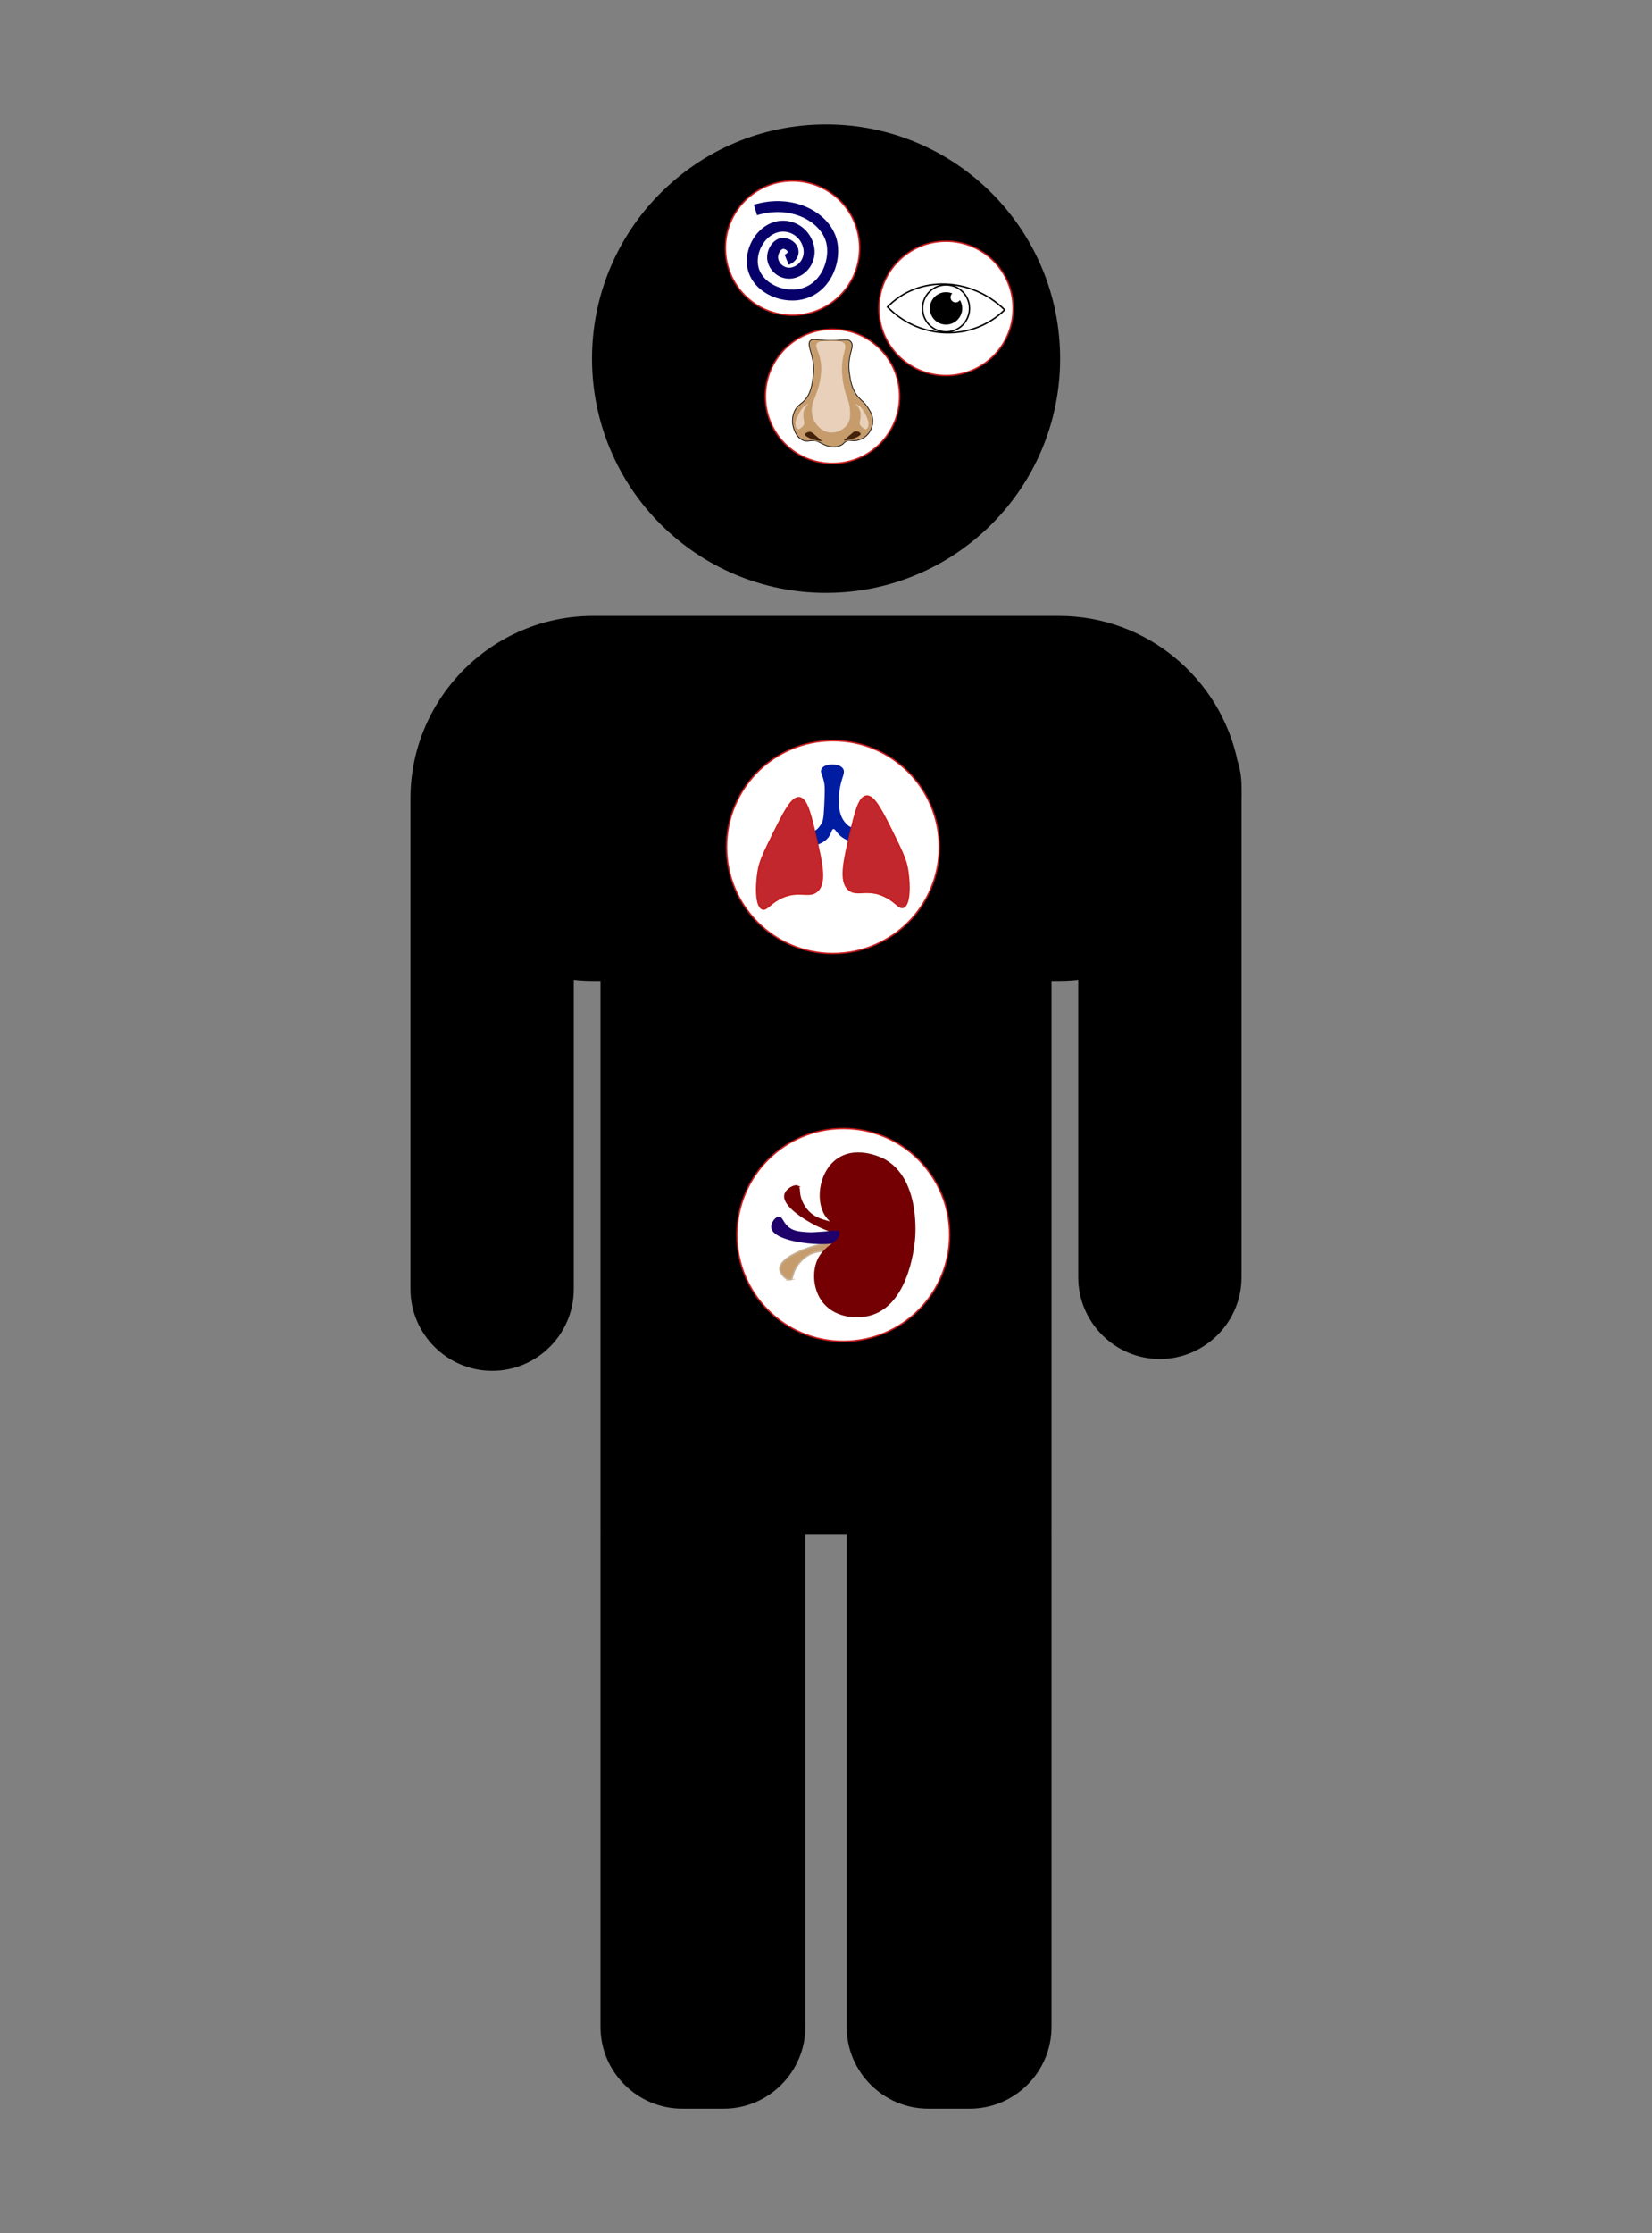 <?xml version="1.0" encoding="UTF-8"?>
<svg id="Layer_1" xmlns="http://www.w3.org/2000/svg" version="1.1" viewBox="0 0 113.21 152.94">
  <rect x="0" y="0" width="113.21" height="152.94" fill="#808080" stroke="none"/>
  <!-- Generator: Adobe Illustrator 29.5.0, SVG Export Plug-In . SVG Version: 2.1.0 Build 137)  -->
  <defs>
    <style>
      .st0 {
        fill: #740003;
        stroke: #740003;
      }

      .st0, .st1, .st2, .st3, .st4, .st5, .st6, .st7, .st8, .st9, .st10, .st11, .st12, .st13 {
        stroke-miterlimit: 10;
      }

      .st0, .st1, .st2, .st3, .st4, .st5, .st7, .st8, .st11 {
        stroke-width: .1px;
      }

      .st1 {
        fill: none;
      }

      .st1, .st2, .st6, .st9 {
        stroke: #000;
      }

      .st3 {
        fill: #20006a;
        stroke: #20006a;
      }

      .st4 {
        fill: #001ca1;
        stroke: #001ca1;
      }

      .st5 {
        stroke: #c7b299;
      }

      .st5, .st9 {
        fill: #c69c6d;
      }

      .st7 {
        fill: #c1272d;
      }

      .st7, .st8 {
        stroke: #c71e1f;
      }

      .st8, .st11, .st13 {
        fill: #fff;
      }

      .st9, .st10, .st12 {
        stroke-width: .05px;
      }

      .st10 {
        fill: #e8d0ba;
      }

      .st10, .st12 {
        stroke: #c69c6d;
      }

      .st11 {
        stroke: #fff;
      }

      .st12 {
        fill: #42210b;
      }

      .st13 {
        stroke: #07006b;
        stroke-width: .75px;
      }
    </style>
  </defs>
  <g>
    <circle class="st6" cx="56.61" cy="24.56" r="15.54"/>
    <path class="st6" d="M84.58,53.85v.83c0-.81-.08-1.61-.24-2.38.16.49.24,1.01.24,1.55Z"/>
    <path class="st6" d="M84.58,54.68v32.8c0,2.8-2.3,5.09-5.1,5.09s-5.09-2.29-5.09-5.09v-20.94c-.59.09-1.19.14-1.81.14h-1.02v37.87h-.05c.04.21.05.42.05.64v33.62c0,2.8-2.29,5.1-5.1,5.1h-2.85c-2.8,0-5.09-2.3-5.09-5.1v-33.62c0-.22,0-.43.05-.64h-3.93c.04.21.05.42.05.64v33.62c0,2.8-2.29,5.1-5.09,5.1h-2.85c-2.81,0-5.1-2.3-5.1-5.1v-33.62c0-.22.01-.43.05-.64h-.05v-37.87h-1.02c-.62,0-1.22-.05-1.81-.14v21.75c0,2.8-2.29,5.09-5.09,5.09s-5.1-2.29-5.1-5.09v-33.66c.01-3.28,1.36-6.26,3.52-8.43,2.18-2.17,5.18-3.52,8.48-3.52h31.95c5.77,0,10.63,4.13,11.75,9.59,0,.01,0,.02,0,.03.16.77.24,1.57.24,2.38Z"/>
  </g>
  <g>
    <circle class="st8" cx="57.08" cy="58.01" r="7.29"/>
    <path class="st4" d="M56.34,52.69c-.1.17.05.31.16.77.1.38.07.84.03,1.78-.04.86-.1,1.02-.19,1.18-.08.13-.28.49-.67.6-.38.11-.63-.1-.8.06-.15.14-.16.48,0,.65.34.37,1.57.13,1.94-.53.12-.21.15-.46.29-.48.14-.02.24.2.41.38.49.54,1.45.69,1.73.4.13-.13.14-.39.04-.52-.04-.05-.09-.08-.4-.16-.35-.08-.41-.07-.53-.11-.28-.09-.45-.31-.55-.45-.5-.66-.44-1.93-.15-2.89.1-.32.19-.52.09-.69-.23-.38-1.2-.37-1.4,0Z"/>
    <path class="st7" d="M54.77,54.63c.53.05.79,1.19,1.13,2.64.41,1.78.73,3.13.13,3.73-.57.57-1.36-.15-2.67.58-.66.37-.85.77-1.12.66-.53-.22-.41-2.03-.23-2.83.07-.3.18-.66.63-1.59,1.03-2.11,1.58-3.24,2.13-3.19Z"/>
    <path class="st7" d="M59.38,54.52c-.53.05-.79,1.19-1.13,2.64-.41,1.78-.73,3.13-.13,3.73.57.57,1.36-.15,2.67.58.66.37.85.77,1.12.66.53-.22.41-2.03.23-2.83-.07-.3-.18-.66-.63-1.59-1.03-2.11-1.58-3.24-2.13-3.19Z"/>
  </g>
  <g>
    <circle class="st8" cx="57.05" cy="27.14" r="4.6"/>
    <path class="st9" d="M55.55,23.31c-.36.32.34,1.06.19,2.35-.07.61-.17,1.41-.73,1.88-.15.13-.4.28-.56.62-.16.33-.14.65-.14.76.03.4.22.99.69,1.22.4.2.58-.11,1.09.12.18.08.33.2.65.29.17.05.3.06.4.06.07,0,.25,0,.44-.09.26-.11.23-.22.44-.31.23-.1.33,0,.65-.04.04,0,.31-.05.55-.21.37-.24.61-.71.59-1.17-.01-.37-.18-.63-.34-.88-.22-.34-.41-.46-.59-.65-.5-.52-.6-1.2-.67-1.7-.19-1.28.43-1.83.08-2.18-.24-.24-.52,0-1.85-.08-.62-.04-.75-.11-.88.01Z"/>
    <path class="st12" d="M55.14,29.76c0-.11.21-.22.38-.21.11.01.18.07.36.23.43.38.49.41.48.43-.06.12-1.23-.2-1.22-.46Z"/>
    <path class="st12" d="M59.01,29.72c0-.11-.21-.22-.38-.21-.11.01-.18.07-.36.23-.43.38-.49.41-.48.43.06.12,1.23-.2,1.22-.46Z"/>
    <path class="st10" d="M54.67,29.41c.11.04.24-.08.31-.15.05-.04.14-.13.16-.25.02-.09,0-.15-.03-.25,0,0-.05-.21-.03-.46.04-.39.38-.61.34-.66-.03-.03-.19.07-.28.13-.07.06-.14.12-.23.24-.05.07-.18.25-.3.55-.09.23-.14.35-.12.51,0,.06.03.29.17.34Z"/>
    <path class="st10" d="M59.36,29.41c-.11.04-.24-.08-.31-.15-.05-.04-.14-.13-.16-.25-.02-.09,0-.15.03-.25,0,0,.05-.21.03-.46-.04-.39-.38-.61-.34-.66.03-.03.19.07.28.13.07.06.14.12.23.24.05.07.18.25.3.55.09.23.14.35.12.51,0,.06-.03.29-.17.34Z"/>
    <path class="st10" d="M55.97,23.49c-.18.24.11.53.23,1.18.19,1.01-.19,2.05-.31,2.36-.14.38-.32.7-.28,1.19.03.37.17.62.2.67.06.11.38.66,1.02.75.56.07,1.11-.25,1.33-.68.13-.26.13-.5.12-.77-.01-.5-.15-.81-.27-1.16-.07-.21-.41-1.29-.24-2.41.1-.61.29-.9.1-1.12-.14-.17-.41-.17-.94-.17-.57,0-.85,0-.98.17Z"/>
  </g>
  <g>
    <circle class="st8" cx="64.83" cy="21.12" r="4.6"/>
    <g>
      <path class="st1" d="M68.85,21.22c-2.33-2.27-5.93-2.37-8.03-.2,2.22,2.28,5.81,2.37,8.03.2"/>
      <circle class="st1" cx="64.83" cy="21.12" r="1.61"/>
      <circle class="st2" cx="64.83" cy="21.12" r="1.06"/>
      <circle class="st11" cx="65.49" cy="20.36" r=".3"/>
    </g>
  </g>
  <g>
    <circle class="st8" cx="54.31" cy="16.99" r="4.6"/>
    <path class="st13" d="M51.77,14.38c2.51-.77,4.78.48,5.21,2.13.32,1.22-.28,3.03-1.79,3.55-1.42.49-3.24-.29-3.58-1.69-.27-1.11.44-2.5,1.59-2.82.96-.26,1.95.32,2.2,1.31.21.79-.25,1.6-1.02,1.81-.61.17-1.25-.21-1.41-.84-.12-.48.22-1.11.65-1.16.32-.03.75.24.73.6,0,.22-.19.42-.44.52"/>
  </g>
  <circle class="st8" cx="57.79" cy="84.57" r="7.29"/>
  <g>
    <path class="st0" d="M54.66,81.24c.17.09.05.38.21.87.02.06.2.61.69,1.02.36.3.75.41,1.17.53.65.18,1.08.14,1.2.42.04.09.05.23-.01.31-.41.49-4.34-1.42-4.13-2.54.07-.39.65-.72.88-.61Z"/>
    <path class="st5" d="M54.17,87.64c.18-.05.12-.36.38-.82.03-.05.32-.56.87-.87.41-.23.82-.26,1.25-.29.68-.05,1.09.07,1.26-.18.05-.08.1-.22.05-.3-.31-.56-4.53.56-4.54,1.7,0,.4.5.83.74.76Z"/>
    <path class="st3" d="M53.37,83.37c.24,0,.26.44.72.76.33.23.68.26,1.17.3.34.03.63,0,1.21-.04.75-.06,1.1-.13,1.27.09.06.08.1.2.07.3-.23.7-4.7.38-4.9-.68-.06-.31.24-.72.47-.73Z"/>
    <path class="st0" d="M57.58,84.47c0-.56-.69-.65-1.08-1.38-.57-1.06-.27-2.94.96-3.74,1.38-.89,3.11.06,3.18.1,2.25,1.29,2.06,4.74,2.03,5.26-.02.27-.31,4.5-2.96,5.31-.96.29-2.41.19-3.24-.8-.72-.86-.81-2.19-.34-3.07.5-.93,1.45-1.04,1.45-1.69Z"/>
  </g>
</svg>